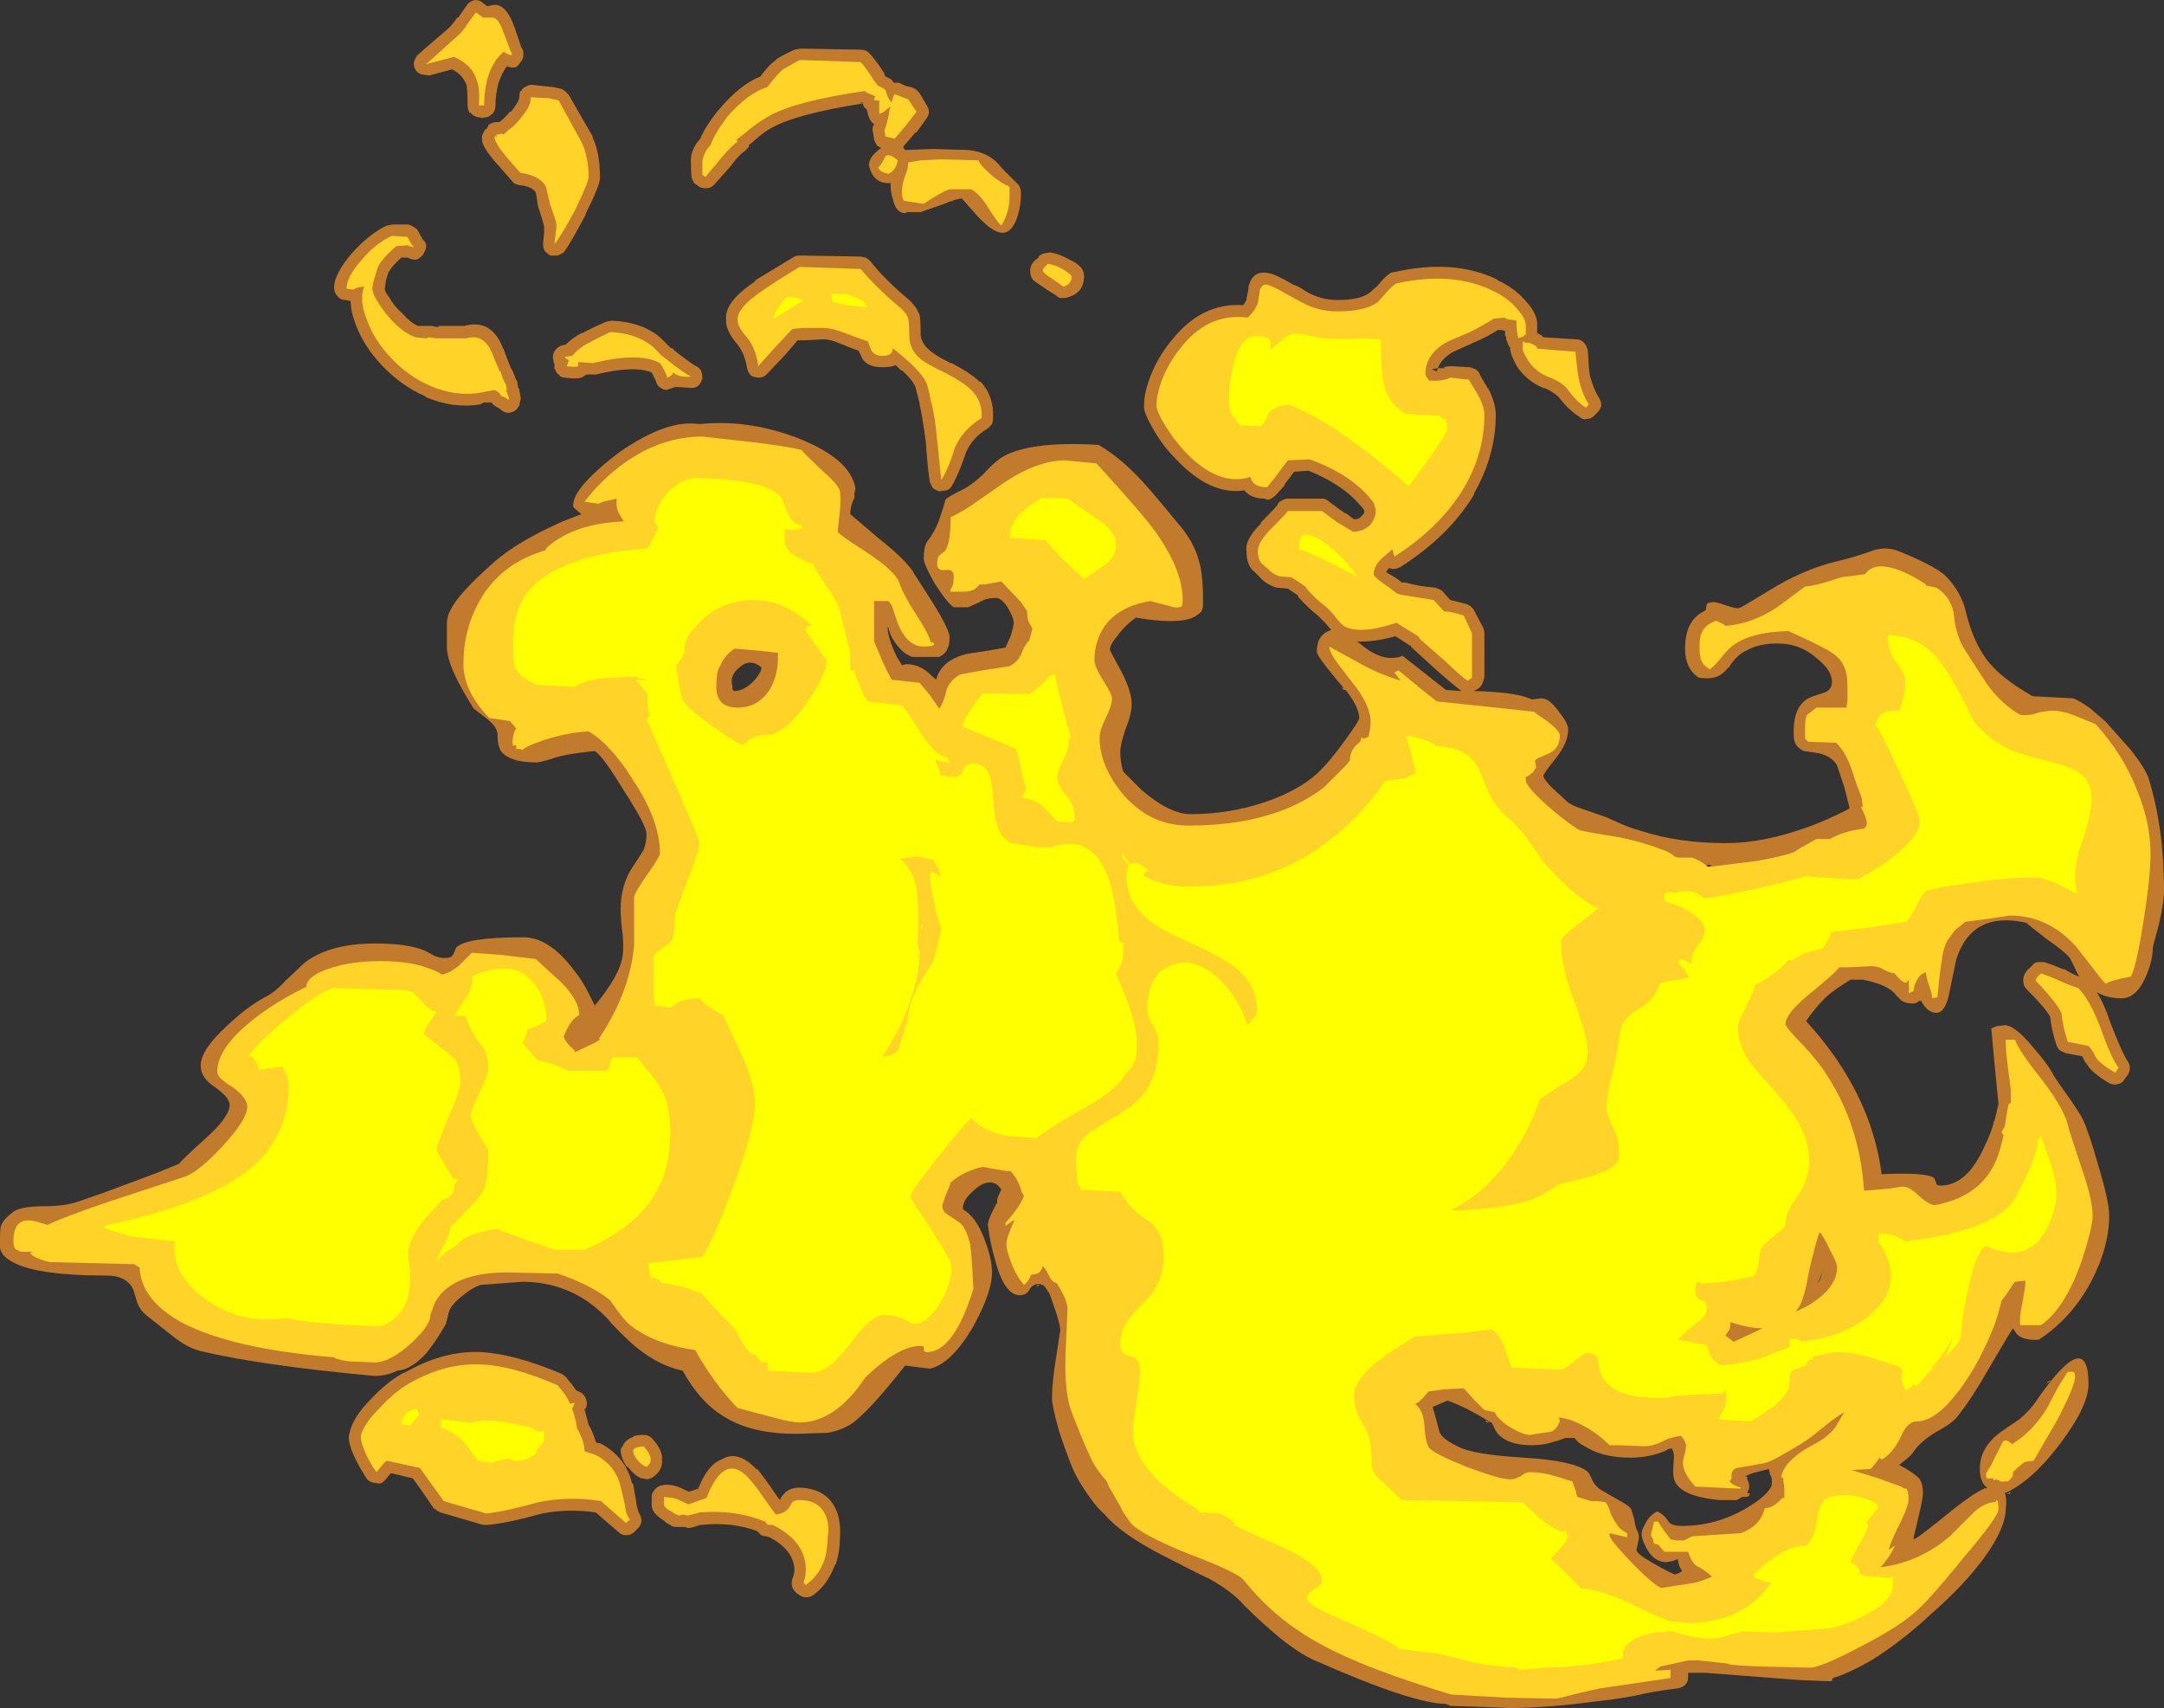 <?xml version="1.0" encoding="UTF-8" standalone="no"?>
<svg xmlns:ffdec="https://www.free-decompiler.com/flash" xmlns:xlink="http://www.w3.org/1999/xlink" ffdec:objectType="shape" height="82.55px" width="104.6px" xmlns="http://www.w3.org/2000/svg">
  <rect width="100%" height="100%" fill="#333333" stroke="none"/>
  <g transform="matrix(1.0, 0.0, 0.0, 1.0, -1.05, 63.05)">
    <path d="M96.45 -32.3 Q96.85 -31.35 97.4 -30.8 98.0 -30.15 99.3 -29.4 L101.25 -29.3 Q101.55 -29.2 102.1 -28.8 L102.85 -28.15 104.05 -26.8 Q104.75 -25.9 104.9 -25.45 105.65 -23.05 105.65 -20.0 105.65 -19.45 105.4 -18.35 105.1 -17.3 105.1 -17.15 105.1 -16.6 104.75 -15.8 104.3 -14.8 103.6 -14.8 102.9 -14.8 102.4 -15.1 102.75 -14.55 103.05 -13.65 103.6 -12.2 103.9 -11.75 104.0 -11.6 104.0 -11.45 104.0 -11.25 103.9 -11.1 L103.75 -10.9 Q103.65 -10.7 103.4 -10.65 103.2 -10.6 103.0 -10.7 102.15 -11.2 101.9 -11.65 L101.85 -11.7 101.7 -12.0 100.9 -12.15 Q100.75 -12.2 100.6 -12.3 100.5 -12.4 100.45 -12.55 100.2 -13.3 100.15 -13.9 99.95 -14.3 99.0 -15.25 98.85 -15.4 98.85 -15.6 98.8 -16.0 99.25 -16.35 99.35 -16.5 99.5 -16.55 L99.85 -16.55 Q100.2 -16.45 100.8 -16.2 L100.85 -16.2 Q101.25 -15.95 101.55 -15.85 101.4 -16.1 101.3 -16.35 L101.1 -16.75 Q100.8 -17.1 100.0 -17.65 99.15 -18.3 99.0 -18.45 96.35 -19.05 95.6 -16.65 L95.25 -14.95 Q95.05 -14.1 94.65 -14.1 94.2 -14.1 93.9 -14.7 L93.85 -14.65 93.85 -14.7 Q93.7 -14.55 93.5 -14.55 93.15 -14.55 92.95 -14.7 L92.7 -14.95 Q92.35 -15.45 91.1 -15.7 L90.5 -15.7 Q89.75 -15.25 89.3 -14.85 88.75 -14.3 88.35 -13.7 91.5 -10.25 92.0 -6.3 94.25 -6.4 94.55 -6.1 L94.65 -5.85 Q94.65 -5.75 94.85 -5.75 96.15 -5.75 97.0 -7.7 97.3 -8.3 97.5 -9.05 L97.65 -9.7 97.5 -11.2 97.3 -13.35 97.55 -13.45 97.95 -13.5 Q98.45 -13.5 99.35 -12.4 100.0 -11.65 100.25 -11.2 100.3 -11.05 100.95 -10.15 101.55 -9.3 101.7 -9.0 102.0 -8.4 102.45 -6.8 103.0 -5.0 103.0 -4.3 103.0 -2.8 102.15 -1.15 101.2 0.65 99.6 1.7 98.9 1.75 98.55 1.45 L98.35 1.15 Q98.2 1.35 97.15 3.15 96.35 4.55 95.75 5.3 95.5 5.7 94.65 6.15 93.9 6.6 93.55 7.1 93.45 7.3 92.85 7.75 93.6 8.15 93.85 8.45 94.0 8.7 94.0 9.1 94.0 9.35 93.8 10.2 L93.55 11.25 93.55 11.35 Q93.75 11.3 95.4 9.95 96.4 9.15 96.95 8.9 L96.95 8.85 97.0 8.9 97.1 8.85 Q96.9 8.7 96.85 8.5 96.75 8.35 96.75 7.9 96.75 6.95 97.7 6.2 L98.65 5.55 Q99.2 5.1 99.55 4.55 102.0 1.05 102.0 3.85 102.0 4.9 100.65 6.7 99.3 8.5 98.0 9.1 L97.95 9.1 98.0 9.25 Q98.05 9.55 98.0 9.85 98.0 10.8 96.95 12.25 96.0 13.55 94.4 14.95 92.95 16.3 91.5 17.2 90.35 17.85 89.65 18.05 L89.6 18.15 89.6 18.2 89.3 18.2 88.05 18.15 83.5 17.8 82.65 17.8 82.65 18.0 Q82.65 18.45 82.15 18.55 81.3 18.65 80.55 18.8 79.8 19.0 78.05 19.2 75.75 19.5 74.0 19.5 L72.8 19.45 71.25 19.4 71.15 19.4 70.95 19.3 Q69.35 19.3 64.6 17.2 63.9 16.9 62.9 16.1 62.0 15.35 61.2 14.55 60.65 13.9 59.5 13.25 59.25 13.15 57.3 12.15 55.25 11.1 54.45 10.15 54.1 9.85 53.75 9.35 53.05 8.4 52.75 7.55 52.55 7.05 52.25 6.15 51.9 4.9 51.9 4.55 51.9 3.75 52.1 2.55 L52.3 1.25 Q52.3 0.95 52.0 0.1 51.85 -0.35 51.75 -0.6 L51.7 -0.6 51.7 -0.65 Q51.55 -0.9 51.45 -0.95 L51.35 -0.95 51.35 -1.0 51.3 -1.0 51.25 -0.9 51.1 -0.85 51.3 -1.0 Q50.95 -1.0 50.8 -0.7 50.65 -0.45 50.35 -0.45 49.6 -0.45 49.15 -2.15 48.9 -3.0 48.8 -3.85 48.8 -4.1 49.2 -4.85 L49.25 -4.9 Q49.25 -5.0 49.25 -5.1 49.3 -5.25 49.45 -5.55 49.25 -5.9 48.9 -5.9 48.5 -5.9 48.05 -5.45 47.55 -5.0 47.6 -4.6 48.2 -4.25 48.6 -3.25 49.0 -2.25 49.0 -1.55 49.0 -0.6 48.1 1.05 47.2 2.6 46.3 3.0 46.2 3.05 46.0 3.1 L44.8 2.95 Q42.95 5.3 42.15 5.8 41.65 6.1 41.05 6.2 L39.55 6.25 Q37.4 6.25 36.1 5.45 34.9 4.75 34.05 3.2 32.9 2.95 31.85 2.1 31.4 1.75 30.6 0.9 30.15 0.35 29.45 -0.15 28.05 -1.1 26.3 -1.1 L24.3 -0.95 Q23.9 -0.85 23.25 -0.3 22.85 0.05 22.75 0.35 L22.6 0.95 Q22.1 1.8 21.7 2.3 20.95 3.15 20.25 3.2 19.75 3.45 19.15 3.45 13.7 2.95 10.75 2.25 10.1 2.1 9.3 1.45 L8.1 0.5 Q7.85 0.3 7.7 -0.05 L7.5 -0.7 Q7.2 -1.4 6.2 -1.4 2.6 -1.4 1.5 -2.15 1.1 -2.4 1.05 -2.75 L1.05 -3.1 Q1.05 -3.7 1.1 -3.8 1.2 -4.15 1.8 -4.55 2.25 -4.75 3.15 -4.75 4.15 -4.75 4.75 -4.95 L6.05 -5.4 8.6 -6.35 9.7 -6.8 Q9.85 -7.0 10.9 -7.95 12.15 -9.05 12.15 -9.65 12.15 -10.0 11.45 -10.5 10.75 -10.95 10.75 -11.55 10.75 -12.3 12.0 -13.45 13.0 -14.4 13.85 -14.85 14.35 -15.1 14.85 -15.65 L15.75 -16.5 Q16.95 -17.45 19.2 -17.45 20.75 -17.45 21.6 -17.1 L22.05 -16.85 Q22.3 -16.75 22.5 -16.75 22.75 -16.75 22.85 -16.8 L22.85 -16.8 22.95 -16.9 23.1 -17.25 Q23.55 -17.75 26.35 -17.75 27.6 -17.75 28.8 -16.15 29.2 -15.65 29.5 -15.05 29.75 -14.55 29.8 -14.45 31.05 -15.95 31.15 -16.9 31.2 -17.25 31.15 -17.85 31.05 -18.65 31.05 -19.1 31.05 -20.35 31.7 -21.25 L32.15 -21.95 Q32.3 -22.3 32.3 -22.75 32.3 -23.15 31.2 -24.85 30.2 -26.5 29.8 -26.75 28.25 -26.6 27.65 -26.35 27.1 -26.2 27.0 -26.2 25.75 -26.2 25.3 -26.7 25.1 -26.95 25.1 -27.55 25.1 -27.9 24.6 -28.3 L23.95 -28.8 Q23.35 -29.75 23.05 -30.4 22.65 -31.25 22.65 -31.8 L22.65 -32.85 Q22.65 -33.3 22.85 -33.6 23.15 -34.3 24.95 -35.9 26.1 -36.9 28.25 -37.85 L29.15 -38.2 28.8 -38.5 Q28.75 -38.55 28.75 -38.6 28.75 -39.1 29.4 -39.8 30.05 -40.5 31.0 -41.2 33.3 -42.8 34.85 -42.55 37.15 -42.8 39.55 -41.9 42.15 -40.9 42.4 -39.45 L42.35 -39.2 42.35 -39.0 Q42.15 -38.6 42.15 -38.2 L43.5 -37.05 Q44.95 -35.9 45.25 -35.3 L46.15 -33.9 Q46.95 -32.6 46.95 -32.25 46.95 -31.9 46.85 -31.7 46.75 -31.45 46.45 -31.3 L45.15 -31.3 Q44.7 -31.45 44.35 -31.95 44.05 -32.35 44.0 -32.7 L43.95 -32.75 Q43.95 -32.25 44.4 -31.3 L44.65 -30.9 44.85 -30.95 Q45.4 -30.95 45.85 -30.6 L46.3 -30.2 Q46.55 -31.15 47.8 -31.45 L48.8 -31.6 49.65 -31.75 49.9 -32.3 Q50.05 -32.8 50.05 -32.95 50.05 -33.2 49.75 -33.7 49.45 -34.15 49.2 -34.15 48.8 -34.15 48.6 -34.05 48.2 -33.85 47.85 -33.7 L47.15 -33.7 Q46.8 -33.95 46.2 -34.9 45.7 -35.8 45.7 -36.05 45.7 -36.6 45.85 -36.85 46.2 -37.3 46.4 -37.8 46.65 -38.5 46.75 -38.9 46.8 -39.0 47.7 -39.45 48.05 -39.65 48.55 -40.1 49.05 -40.65 49.4 -40.9 50.7 -41.75 54.15 -41.55 55.25 -40.9 56.25 -39.8 56.85 -39.15 57.95 -37.8 58.75 -36.9 59.0 -35.95 59.2 -35.3 59.2 -34.05 L59.2 -33.8 Q59.2 -33.5 58.95 -33.35 58.3 -32.8 55.95 -33.2 55.4 -32.8 55.05 -32.3 54.7 -31.9 54.7 -31.65 54.7 -31.6 55.25 -30.6 55.75 -29.65 55.75 -29.0 55.75 -28.55 55.45 -27.8 55.2 -27.05 55.2 -26.7 55.2 -26.3 55.3 -25.9 L55.35 -25.75 56.25 -24.85 Q57.6 -23.7 58.6 -23.7 60.4 -23.7 62.1 -24.25 63.75 -24.8 64.7 -25.65 65.3 -26.2 66.05 -27.25 66.75 -28.2 66.75 -28.35 66.75 -28.85 66.1 -29.7 L66.05 -29.7 Q66.0 -29.7 65.95 -29.75 L65.9 -29.8 66.0 -29.8 65.7 -30.15 Q64.7 -31.35 64.7 -31.55 64.7 -32.4 65.4 -32.6 L65.1 -32.95 64.75 -33.3 Q64.3 -33.65 63.8 -34.2 L63.8 -34.25 63.75 -34.3 63.3 -34.6 62.8 -34.65 62.75 -34.65 Q62.25 -34.8 61.95 -35.15 L61.7 -35.4 Q61.3 -35.7 61.3 -36.4 61.2 -36.95 62.0 -37.75 L62.0 -37.8 Q62.7 -38.5 62.8 -38.65 62.85 -38.8 63.0 -38.85 63.15 -38.95 63.3 -38.95 L64.95 -38.95 Q65.15 -38.95 65.3 -38.8 L66.05 -38.25 66.1 -38.25 66.5 -37.95 Q66.75 -37.95 66.85 -38.1 67.0 -38.2 67.0 -38.35 L66.95 -38.45 Q66.05 -39.6 64.3 -40.3 L63.6 -40.25 63.15 -39.65 63.15 -39.6 62.7 -39.1 Q62.35 -38.8 62.2 -38.95 61.5 -38.95 61.2 -39.35 L61.2 -39.35 Q59.55 -39.1 57.9 -40.85 57.25 -41.5 56.8 -42.3 56.3 -43.15 56.35 -43.45 56.35 -44.05 56.65 -44.85 57.0 -45.75 57.6 -46.5 59.1 -48.45 61.15 -48.3 L61.3 -48.55 61.3 -48.6 61.4 -49.1 61.4 -49.2 Q61.6 -50.0 62.35 -49.85 62.7 -49.8 63.55 -49.3 63.85 -49.2 64.2 -48.95 64.9 -48.55 65.7 -48.55 66.8 -48.55 67.25 -48.9 L67.65 -49.25 Q67.95 -49.65 68.25 -49.85 68.35 -49.9 68.45 -49.9 71.3 -50.55 73.4 -49.55 L73.45 -49.5 Q74.3 -49.1 74.8 -48.5 75.4 -47.85 75.35 -47.3 L75.35 -46.95 75.55 -46.85 75.65 -46.75 77.25 -46.65 Q77.45 -46.65 77.6 -46.5 77.75 -46.35 77.8 -46.1 77.85 -45.15 77.9 -44.9 78.05 -44.3 78.35 -43.8 78.45 -43.65 78.45 -43.45 78.4 -43.25 78.25 -43.1 L78.1 -42.95 Q77.95 -42.8 77.75 -42.8 77.55 -42.75 77.4 -42.9 76.85 -43.25 76.4 -43.85 76.15 -44.1 75.7 -44.3 L75.65 -44.3 Q74.9 -44.6 74.4 -45.3 74.05 -45.9 74.05 -46.2 L74.05 -46.25 Q73.95 -46.35 73.9 -46.55 73.85 -46.6 73.85 -46.75 L73.85 -46.8 73.8 -46.8 73.8 -47.05 73.65 -47.1 73.45 -47.1 Q73.0 -46.8 72.3 -46.5 L71.3 -46.05 Q70.7 -45.7 70.55 -45.25 L70.85 -45.25 70.85 -45.3 Q71.0 -45.35 71.2 -45.35 L72.1 -45.3 Q72.3 -45.25 72.45 -45.15 72.55 -45.05 72.6 -44.9 L72.95 -44.3 73.0 -44.25 Q73.35 -43.55 73.35 -43.0 73.35 -41.05 72.3 -39.2 L72.3 -39.15 Q71.1 -37.15 68.75 -35.65 68.55 -35.55 68.4 -35.55 L68.35 -35.55 68.2 -35.6 Q68.1 -35.5 68.05 -35.4 L68.55 -35.1 68.8 -34.9 68.95 -34.9 Q69.7 -34.7 70.4 -34.65 70.6 -34.6 70.75 -34.5 L71.15 -34.05 Q71.4 -34.0 71.95 -33.85 72.2 -33.75 72.3 -33.55 L72.75 -32.7 Q72.8 -32.55 72.8 -32.45 L72.8 -30.3 72.7 -30.0 Q72.65 -29.9 72.55 -29.8 L72.3 -29.65 Q74.25 -29.6 74.95 -29.3 L75.1 -29.25 75.15 -29.25 75.55 -29.3 Q75.95 -29.3 76.4 -28.65 76.85 -28.1 76.85 -27.8 76.85 -27.15 76.25 -26.4 75.65 -25.65 75.65 -25.55 75.65 -25.4 76.1 -24.95 L76.75 -24.35 Q76.95 -24.15 77.4 -24.0 77.7 -23.9 78.7 -23.55 L79.25 -23.3 Q79.8 -23.05 80.35 -22.9 82.15 -22.3 84.5 -22.3 86.3 -22.3 88.5 -23.1 89.3 -23.4 89.9 -23.7 90.45 -23.95 90.45 -24.0 L90.2 -25.0 Q89.9 -25.9 89.85 -26.05 89.6 -26.5 88.95 -26.65 L88.25 -26.75 Q87.9 -26.9 87.8 -27.2 87.75 -27.3 87.75 -27.7 87.75 -29.1 88.7 -29.4 L89.3 -29.6 Q89.6 -29.75 89.6 -30.1 89.6 -30.65 88.9 -31.2 88.1 -31.95 86.95 -31.95 86.05 -31.95 85.45 -31.6 85.1 -31.45 84.75 -31.0 L84.65 -30.85 84.65 -30.8 84.6 -30.8 Q84.35 -30.5 84.15 -30.4 83.8 -30.2 83.15 -30.3 82.5 -30.75 82.5 -31.7 82.5 -33.05 83.4 -33.5 L83.5 -33.55 83.55 -33.85 83.6 -33.9 83.85 -33.95 Q84.05 -33.95 84.45 -33.8 84.9 -33.65 85.05 -33.65 85.15 -33.65 85.55 -33.9 L86.55 -34.5 Q88.15 -35.5 89.75 -35.9 90.65 -36.1 91.6 -36.45 92.25 -36.65 92.85 -36.4 94.35 -35.8 95.0 -35.3 95.7 -34.65 96.0 -33.75 96.25 -32.75 96.45 -32.3 M97.25 -18.1 L97.25 -18.1 M97.4 -8.8 L97.45 -8.85 97.4 -8.75 97.4 -8.8 M22.75 -61.7 Q22.95 -61.9 23.15 -62.2 L23.2 -62.2 23.65 -62.85 Q23.8 -63.0 24.0 -63.05 24.25 -63.05 24.4 -62.9 L24.6 -62.75 24.85 -62.8 Q25.5 -62.95 25.95 -61.65 L26.25 -60.75 Q26.35 -60.65 26.35 -60.45 L26.35 -60.4 Q26.35 -60.25 26.25 -60.1 L26.1 -59.9 Q25.95 -59.7 25.55 -59.85 25.3 -59.5 25.15 -59.05 25.0 -58.5 25.0 -57.95 25.0 -57.75 24.9 -57.6 24.8 -57.5 24.65 -57.4 L24.35 -57.35 24.1 -57.4 Q23.9 -57.45 23.8 -57.6 L23.75 -57.6 Q23.65 -57.75 23.65 -58.0 23.65 -58.65 23.6 -58.95 23.4 -59.45 22.9 -59.7 L21.8 -59.4 21.45 -59.45 Q21.25 -59.5 21.15 -59.65 21.05 -59.8 21.05 -60.0 21.1 -60.2 21.2 -60.35 21.4 -60.55 22.75 -61.7 M24.55 -56.8 L24.65 -56.95 24.65 -57.0 Q24.85 -57.15 25.05 -57.15 L25.2 -57.15 25.25 -57.2 Q25.45 -57.35 25.7 -57.65 L25.75 -57.65 Q26.1 -58.1 26.15 -58.3 L26.15 -58.35 Q26.15 -58.5 26.2 -58.65 L26.25 -58.65 Q26.3 -58.8 26.45 -58.85 26.6 -58.95 26.75 -58.95 L27.7 -58.85 27.75 -58.85 28.2 -58.75 Q28.4 -58.65 28.55 -58.45 L29.7 -56.45 29.7 -56.4 Q30.05 -55.65 30.05 -54.5 30.1 -54.2 29.35 -52.7 L29.35 -52.65 Q28.6 -51.25 28.3 -50.85 28.15 -50.75 28.0 -50.7 L27.65 -50.7 Q27.5 -50.8 27.4 -50.9 27.3 -51.05 27.3 -51.25 L27.35 -51.8 27.35 -52.1 Q27.3 -52.35 27.1 -52.95 27.05 -53.05 27.0 -53.45 L26.95 -53.75 Q26.75 -54.05 26.15 -54.1 25.9 -54.15 25.8 -54.3 L25.1 -55.1 25.05 -55.15 Q24.4 -55.9 24.35 -56.25 24.35 -56.4 24.35 -56.5 24.4 -56.6 24.45 -56.7 L24.5 -56.8 24.55 -56.8 M39.75 -60.7 L42.65 -60.65 Q42.9 -60.65 43.05 -60.5 43.35 -60.2 43.8 -59.5 L43.8 -59.45 43.85 -59.35 Q44.15 -59.25 44.25 -59.05 L44.5 -59.05 Q44.9 -58.85 45.05 -58.85 45.2 -58.8 45.3 -58.75 L45.5 -58.55 45.85 -57.95 Q45.95 -57.8 45.95 -57.65 45.95 -57.5 45.85 -57.35 L45.35 -56.65 45.3 -56.65 44.7 -55.95 44.8 -55.8 46.15 -55.85 47.85 -55.8 Q48.9 -55.7 49.45 -54.95 L50.25 -54.15 Q50.4 -54.0 50.4 -53.7 50.4 -53.15 50.25 -52.65 50.0 -51.8 49.5 -51.8 49.05 -51.8 48.3 -52.6 L47.55 -53.45 Q47.25 -53.45 46.7 -53.2 L45.55 -52.8 44.9 -52.8 44.8 -52.75 Q44.35 -52.75 44.2 -53.45 44.1 -53.75 44.1 -54.1 L44.1 -54.2 44.0 -54.2 Q43.45 -54.2 43.2 -54.65 43.1 -54.85 43.05 -55.05 43.05 -55.4 43.4 -55.7 43.5 -55.8 43.65 -55.9 43.6 -55.9 43.55 -55.95 L43.45 -56.0 Q43.35 -56.15 43.3 -56.3 L43.25 -56.65 Q43.2 -56.8 43.25 -56.95 L43.3 -57.05 Q43.1 -57.2 43.05 -57.4 43.0 -57.5 42.95 -57.75 42.8 -57.85 42.75 -58.05 L42.75 -58.1 42.65 -58.1 42.75 -58.05 Q39.6 -57.55 38.4 -56.9 38.0 -56.7 37.5 -56.25 L37.45 -56.2 37.25 -56.05 37.25 -55.95 Q37.15 -55.85 37.05 -55.75 36.75 -55.55 36.35 -55.0 L35.55 -54.1 Q35.4 -53.95 35.15 -53.95 34.9 -53.95 34.75 -54.1 L34.6 -54.2 Q34.55 -54.3 34.5 -54.4 34.45 -54.5 34.45 -55.15 L34.45 -55.2 Q34.4 -55.6 34.7 -56.1 L34.9 -56.35 Q35.15 -56.95 35.75 -57.7 L35.8 -57.75 Q36.8 -58.95 37.8 -59.35 38.25 -59.95 38.5 -60.1 L38.55 -60.15 Q38.6 -60.25 39.45 -60.65 L39.75 -60.7 M42.95 -54.75 L42.95 -54.75 M43.1 -50.45 Q43.8 -49.55 45.0 -48.55 L45.05 -48.5 Q45.4 -48.15 45.5 -47.8 L45.5 -47.85 Q45.55 -47.6 45.55 -46.85 45.6 -46.45 45.95 -46.15 46.2 -45.9 47.0 -45.5 L47.05 -45.5 Q48.0 -45.0 48.4 -44.6 L48.45 -44.6 Q49.1 -43.9 49.05 -42.85 49.05 -42.7 49.0 -42.55 L48.8 -42.35 Q48.05 -41.9 47.75 -41.2 47.4 -40.15 47.05 -39.55 46.95 -39.4 46.8 -39.35 L46.45 -39.3 Q46.3 -39.35 46.15 -39.45 46.05 -39.6 46.0 -39.75 45.9 -40.25 45.8 -41.7 45.65 -42.85 45.5 -43.5 L45.5 -43.55 45.3 -44.35 Q45.15 -44.7 44.65 -45.15 L44.6 -45.15 44.35 -45.4 Q44.1 -45.3 43.7 -45.3 42.85 -45.3 42.65 -45.9 L42.55 -46.1 Q42.25 -46.2 41.65 -46.45 41.2 -46.65 40.85 -46.65 L39.9 -46.6 39.6 -46.6 39.0 -45.9 38.1 -44.95 Q37.95 -44.8 37.75 -44.8 37.5 -44.8 37.35 -44.9 37.2 -45.05 37.15 -45.3 37.05 -45.95 36.7 -46.4 36.1 -47.1 36.15 -47.6 36.05 -48.45 37.55 -49.45 L37.55 -49.5 39.45 -50.65 Q39.55 -50.7 39.75 -50.7 L42.65 -50.65 42.9 -50.6 43.1 -50.45 M34.95 -45.1 Q35.0 -44.95 35.0 -44.75 34.95 -44.6 34.85 -44.45 34.7 -44.3 34.5 -44.3 L33.7 -44.35 33.4 -44.25 Q33.2 -44.15 33.0 -44.3 32.8 -44.4 32.75 -44.65 L32.55 -45.05 Q31.7 -45.4 29.85 -44.95 L29.4 -44.95 29.25 -44.85 Q29.05 -44.7 28.35 -44.8 28.15 -44.8 28.05 -44.95 27.9 -45.05 27.9 -45.2 L27.85 -45.2 Q27.85 -45.35 27.85 -45.45 27.8 -45.55 27.8 -45.65 27.75 -45.8 27.8 -45.95 27.85 -46.1 27.95 -46.2 28.05 -46.3 28.2 -46.35 L28.4 -46.4 Q28.7 -46.7 29.15 -46.95 L29.2 -46.95 Q29.65 -47.2 30.35 -47.5 L30.6 -47.55 Q32.05 -47.5 32.95 -46.75 L33.45 -46.25 33.55 -46.2 33.6 -46.2 33.6 -46.15 Q34.35 -45.55 34.7 -45.35 34.85 -45.3 34.95 -45.1 M25.35 -46.25 L25.35 -46.2 25.4 -46.2 25.4 -46.15 25.65 -45.5 25.75 -45.25 Q25.85 -45.1 25.95 -44.8 L26.05 -44.6 26.1 -44.3 26.15 -44.25 26.15 -44.2 26.2 -43.95 26.2 -43.9 Q26.25 -43.8 26.2 -43.7 L26.15 -43.45 Q26.0 -43.2 25.85 -43.15 25.5 -43.0 25.2 -43.3 24.9 -43.45 24.8 -43.6 L24.45 -43.6 24.25 -43.5 Q22.95 -43.3 21.65 -43.85 L21.6 -43.9 Q20.45 -44.4 19.5 -45.4 18.65 -46.3 18.25 -47.35 18.0 -48.0 18.0 -48.5 L17.75 -48.55 Q17.5 -48.55 17.35 -48.75 17.2 -48.9 17.2 -49.15 17.2 -49.8 18.05 -50.8 18.9 -51.75 19.75 -52.15 L20.05 -52.2 20.8 -52.2 Q20.95 -52.15 21.1 -52.05 21.25 -51.95 21.3 -51.8 21.35 -51.7 21.5 -51.45 21.65 -51.35 21.65 -51.15 21.65 -51.0 21.55 -50.85 21.5 -50.7 21.35 -50.6 21.15 -50.4 20.75 -50.6 L20.45 -50.6 Q19.95 -50.15 19.85 -49.9 L19.85 -49.95 19.7 -49.5 19.7 -49.45 19.65 -49.1 Q19.65 -48.95 19.85 -48.7 20.1 -48.25 20.5 -47.9 L20.55 -47.85 Q20.9 -47.45 21.25 -47.3 L21.9 -47.3 22.15 -47.25 22.25 -47.25 22.25 -47.3 23.5 -47.3 Q24.8 -47.65 25.35 -46.25 M36.45 -29.75 Q36.5 -29.65 36.55 -29.65 36.95 -29.65 37.4 -30.05 37.75 -30.4 37.85 -30.7 L37.85 -30.8 Q37.3 -31.25 36.8 -30.8 36.3 -30.4 36.45 -29.9 L36.45 -29.75 M26.05 -26.25 L25.95 -26.3 26.1 -26.25 26.05 -26.25 M70.5 -45.1 L70.5 -45.1 70.55 -45.25 70.5 -45.25 70.25 -45.2 70.5 -45.1 M71.7 -29.65 Q71.35 -29.9 70.5 -30.65 L69.35 -31.7 69.25 -31.8 69.25 -31.85 69.2 -31.85 68.5 -32.3 Q67.4 -32.0 66.65 -32.05 L66.9 -31.85 Q67.95 -31.0 68.85 -31.35 L70.95 -29.7 71.7 -29.65 M87.95 -28.8 L87.95 -28.8 M53.45 -49.7 Q53.45 -48.85 52.55 -48.65 L52.25 -48.65 52.05 -48.8 51.65 -49.05 Q51.15 -49.4 51.0 -49.5 50.85 -49.7 50.85 -49.9 50.8 -50.3 51.25 -50.6 L51.25 -50.65 Q51.35 -50.75 51.5 -50.8 L51.8 -50.85 Q52.2 -50.8 52.65 -50.55 53.2 -50.3 53.35 -50.05 53.45 -49.9 53.45 -49.7 M50.4 -54.2 L50.4 -54.2 M47.0 -53.3 L47.15 -53.35 47.1 -53.35 47.1 -53.3 47.0 -53.3 M50.5 -6.2 L50.55 -6.1 50.6 -6.2 50.5 -6.2 M83.65 -21.25 L83.65 -21.15 83.7 -21.15 83.75 -21.25 83.65 -21.25 83.55 -21.25 83.55 -21.15 83.65 -21.15 83.65 -21.25 M77.0 -27.5 L77.0 -27.5 M89.0 -1.2 L88.9 -1.05 Q89.05 -1.15 89.1 -1.45 L89.2 -1.75 89.0 -1.2 M81.6 7.05 Q80.8 7.4 79.85 7.4 78.5 7.4 77.65 6.85 77.35 6.7 77.2 6.5 L77.15 6.45 76.7 6.45 Q76.45 6.55 76.3 6.6 L76.25 6.6 Q75.7 6.8 75.1 6.8 74.0 6.8 73.5 6.3 73.35 6.15 73.25 5.9 L73.15 5.7 73.1 5.7 Q72.0 5.0 71.05 4.65 L71.0 4.65 70.3 4.95 Q70.5 5.65 70.6 6.05 70.65 6.45 71.5 6.85 72.2 7.25 74.7 7.4 77.1 7.55 77.75 8.05 77.85 8.1 78.0 8.45 78.15 8.8 78.5 9.0 L79.2 9.4 Q79.85 9.75 79.9 9.9 L80.05 10.4 Q80.1 10.8 80.2 10.95 80.3 11.15 80.25 11.4 L80.15 11.85 Q80.15 12.05 80.95 12.5 81.55 12.85 82.0 13.05 82.35 12.95 82.35 12.85 82.2 12.7 82.15 12.3 L81.9 12.4 81.6 12.45 Q81.0 12.45 80.65 11.8 80.4 11.35 80.4 11.1 80.4 10.9 80.55 10.65 80.75 10.2 81.15 10.0 81.5 10.15 81.7 10.5 81.85 10.7 82.35 10.7 84.0 10.7 85.45 9.85 86.55 9.2 86.7 8.7 L86.65 8.65 86.7 8.65 86.7 8.55 Q86.7 8.35 86.6 8.2 L86.6 8.15 86.55 7.95 85.75 8.15 85.4 8.3 85.45 8.3 Q85.5 8.35 85.55 8.4 L85.5 8.4 85.5 8.45 Q85.6 8.6 85.6 8.8 85.6 8.95 85.5 9.1 L85.65 9.15 85.6 9.2 85.6 9.25 Q85.5 9.3 85.4 9.3 L85.25 9.3 85.0 9.45 84.15 9.45 Q82.1 9.25 81.95 8.35 81.9 8.15 81.95 7.6 82.0 7.15 81.85 6.95 L81.65 7.0 81.6 7.05 M81.6 7.15 L81.6 7.15 M73.05 5.7 L72.9 5.7 72.85 5.6 73.05 5.7 M80.25 11.1 L80.25 11.1 M37.6 7.95 L37.65 7.95 Q37.95 8.3 38.6 9.25 L38.75 9.45 38.85 9.25 Q38.9 9.2 38.95 9.15 39.2 8.85 39.7 8.85 41.15 8.9 41.55 10.15 41.7 10.7 41.65 11.3 41.65 11.9 41.45 12.55 L41.4 12.6 Q41.05 13.55 40.35 14.05 40.2 14.15 40.0 14.15 39.85 14.15 39.7 14.05 39.2 13.75 39.35 13.25 39.45 13.05 39.45 12.8 39.4 11.85 38.25 11.25 L38.1 11.2 Q37.95 11.2 37.85 11.15 L37.65 10.95 Q36.45 10.5 34.95 10.65 L34.9 10.65 Q34.5 10.8 34.3 10.8 L34.15 10.75 33.7 10.75 Q33.55 10.75 33.45 10.65 33.3 10.6 33.15 10.45 32.75 10.2 32.65 10.0 32.55 9.85 32.55 9.7 L32.55 9.3 Q32.55 9.1 32.7 8.95 32.8 8.8 33.0 8.75 33.35 8.65 33.8 8.8 33.95 8.85 34.35 9.05 L34.8 8.9 Q35.25 7.75 35.9 7.5 36.7 7.0 37.6 7.95 M29.4 4.65 Q29.45 4.85 29.35 5.05 L29.3 5.05 29.5 5.8 Q29.75 6.25 29.85 6.65 L29.95 6.7 30.05 6.7 Q31.3 7.35 31.6 8.65 L31.65 8.65 31.8 9.5 31.8 9.55 Q31.85 9.9 31.95 10.1 32.05 10.25 32.05 10.45 32.05 10.65 31.9 10.8 L31.7 11.0 Q31.55 11.15 31.3 11.15 31.1 11.15 30.95 11.0 L29.85 10.05 Q28.55 9.85 27.25 10.1 25.65 10.55 24.65 10.65 L24.4 10.65 22.35 10.05 Q22.2 10.0 22.05 9.85 L22.05 9.9 21.4 8.95 21.0 8.4 19.95 8.15 19.9 8.2 19.6 8.55 Q19.5 8.65 19.35 8.65 L19.05 8.6 Q18.9 8.55 18.8 8.45 18.5 8.0 18.25 7.5 17.8 6.6 17.95 6.2 18.1 5.45 19.0 4.55 19.75 3.75 20.55 3.3 L20.6 3.3 Q22.5 2.2 24.35 2.3 25.95 2.4 28.2 3.35 28.3 3.4 28.4 3.5 28.7 3.85 28.9 4.15 29.05 4.2 29.2 4.3 29.35 4.45 29.4 4.65 M31.7 6.35 Q31.95 6.3 32.15 6.3 32.4 6.3 32.55 6.45 33.1 7.05 33.05 7.5 33.1 8.0 32.6 8.35 32.5 8.4 32.35 8.45 L32.1 8.4 32.05 8.4 Q31.7 8.25 31.4 7.85 L31.35 7.85 Q31.05 7.4 31.05 7.05 31.05 6.95 31.15 6.85 31.25 6.55 31.65 6.4 L31.7 6.35 M100.25 3.65 L100.0 3.8 100.0 3.75 100.1 3.7 100.25 3.65 M96.5 8.25 L96.5 8.25 M98.1 9.15 L98.05 9.15 98.25 9.05 98.2 9.15 98.1 9.15" fill="#ff9a2b" fill-opacity="0.702" fill-rule="evenodd" stroke="none"/>
    <path d="M95.5 -33.3 Q95.6 -32.2 96.15 -31.45 L97.05 -30.05 Q97.75 -29.05 98.7 -28.5 99.15 -28.45 99.55 -28.6 99.95 -28.7 100.3 -28.7 100.7 -28.7 101.25 -28.5 L102.35 -28.05 Q103.7 -26.55 104.35 -24.85 105.0 -23.3 105.0 -21.75 105.0 -20.7 104.65 -18.45 104.3 -16.3 104.05 -15.85 103.0 -15.65 102.85 -15.5 102.7 -15.6 102.3 -16.15 L101.4 -17.3 Q100.05 -18.8 98.2 -18.8 L97.2 -18.65 96.05 -18.5 95.55 -18.1 95.15 -17.55 Q94.95 -17.1 94.9 -16.55 94.8 -16.0 94.7 -14.85 L94.45 -14.8 Q94.45 -15.0 94.3 -15.4 94.15 -15.85 94.15 -16.0 L94.15 -16.05 Q93.9 -16.0 93.75 -15.75 93.55 -15.45 93.55 -15.15 L93.3 -15.05 Q93.35 -15.15 93.3 -15.7 L93.2 -15.55 Q93.05 -15.55 92.85 -15.75 92.65 -15.95 92.65 -16.0 92.3 -16.05 92.0 -16.25 91.8 -16.35 91.45 -16.35 L90.4 -16.3 89.95 -16.3 Q89.8 -16.05 88.5 -15.0 87.35 -14.05 87.35 -13.55 87.35 -13.45 87.9 -12.85 88.65 -12.1 89.15 -11.4 90.95 -8.8 91.15 -5.5 L92.35 -5.6 93.0 -5.7 Q93.35 -5.7 93.75 -5.3 94.25 -4.85 94.55 -4.8 96.8 -5.2 97.55 -7.0 97.75 -7.5 97.9 -8.2 97.8 -8.25 97.8 -8.35 L97.95 -8.6 Q98.1 -9.6 98.15 -9.7 L98.25 -9.75 98.25 -10.35 98.1 -11.5 Q98.0 -12.25 98.0 -12.8 L98.45 -12.8 Q98.6 -12.3 99.8 -10.8 100.9 -9.35 101.05 -8.5 101.1 -8.3 101.7 -6.5 102.2 -5.05 102.2 -4.3 102.2 -3.7 101.65 -2.05 100.85 0.2 99.7 1.0 L98.7 1.0 Q98.65 0.65 98.8 -0.05 98.95 -0.85 98.95 -1.05 L98.95 -1.15 98.45 -1.1 98.4 -1.05 98.2 -0.75 Q97.95 -0.35 97.8 -0.2 97.7 0.3 97.45 1.0 97.05 2.05 96.45 3.1 94.9 5.65 93.7 5.65 93.25 5.65 92.95 6.35 92.55 7.2 92.0 7.5 L91.9 7.4 Q91.6 7.85 91.45 7.95 L90.55 8.0 Q91.05 8.15 91.85 8.4 L92.95 8.8 Q93.05 8.9 93.2 8.9 93.3 9.0 93.3 9.45 93.3 9.7 92.95 10.45 92.55 11.25 92.4 11.65 L92.35 11.85 92.65 11.65 Q92.4 12.2 91.95 12.7 93.85 12.45 95.3 11.2 L96.45 10.05 Q97.0 9.55 97.5 9.55 L97.55 9.45 Q97.65 9.45 97.65 9.9 97.65 10.25 95.95 12.25 94.45 14.1 93.8 14.7 93.0 15.5 90.95 16.55 89.05 17.55 88.55 17.55 L86.35 17.5 Q84.65 17.45 84.55 17.35 L83.15 17.2 82.65 17.2 81.3 17.5 81.05 17.7 81.8 17.65 81.8 18.05 78.4 18.55 Q77.45 18.75 76.3 19.05 L73.8 19.0 71.2 18.85 Q67.05 17.6 64.95 16.45 62.7 15.25 61.2 13.35 60.9 12.95 58.5 12.05 56.15 11.1 55.7 10.55 L55.35 10.05 55.2 9.75 54.65 8.8 54.55 8.55 Q54.2 8.15 53.95 7.75 53.6 7.15 52.85 5.2 52.5 4.3 52.55 2.5 L52.65 0.2 Q52.65 -0.2 52.15 -1.0 L52.1 -1.05 Q51.9 -1.1 51.8 -1.3 51.6 -1.75 51.45 -1.85 51.35 -1.45 50.95 -1.45 L50.9 -1.45 50.85 -1.35 Q50.75 -1.1 50.55 -0.95 50.15 -1.4 49.9 -2.1 49.7 -2.6 49.7 -2.95 49.7 -3.25 50.1 -4.1 49.85 -3.95 49.65 -3.8 L49.65 -3.95 Q50.3 -4.65 50.55 -5.25 L50.45 -5.4 Q50.3 -6.0 49.9 -6.45 L49.7 -6.45 48.55 -6.65 Q47.6 -6.45 46.95 -5.85 L47.0 -5.85 Q46.95 -5.75 46.75 -5.25 L46.6 -4.8 Q46.6 -4.5 46.85 -4.35 L47.45 -3.95 Q47.75 -3.7 47.95 -2.9 48.0 -2.5 48.05 -1.7 L48.1 -0.75 Q47.15 2.3 45.85 2.3 45.7 2.3 45.7 2.15 45.75 2.0 45.55 2.0 44.65 2.0 43.4 3.05 L42.9 3.5 42.5 4.05 Q41.2 5.7 39.7 5.7 39.3 5.7 38.4 5.45 L36.7 5.0 Q35.55 3.8 34.65 2.2 32.55 1.9 31.4 0.9 31.05 0.55 30.55 -0.2 30.05 -0.6 29.45 -0.9 28.75 -1.25 28.0 -1.5 L25.55 -1.55 Q23.3 -1.55 22.35 -0.5 22.05 -0.15 21.95 0.25 21.85 0.45 21.85 0.55 21.85 1.0 20.95 1.85 19.9 2.8 19.15 2.8 L17.95 2.75 Q17.25 2.65 17.2 2.55 12.25 2.15 9.8 0.85 7.85 -0.25 7.8 -1.8 7.65 -1.85 7.55 -1.95 L3.45 -2.05 Q2.65 -2.25 2.5 -2.5 L2.65 -2.55 2.05 -2.55 1.85 -2.65 Q1.7 -2.7 1.7 -3.1 1.7 -4.4 3.0 -3.95 L3.35 -3.85 Q4.3 -4.3 6.55 -5.05 L10.05 -6.2 Q10.75 -6.5 11.85 -7.7 13.0 -8.95 13.0 -9.55 13.0 -10.0 12.3 -10.5 11.55 -10.95 11.55 -11.25 11.55 -12.45 13.45 -13.9 14.5 -14.7 15.85 -15.35 15.9 -15.9 17.0 -16.25 18.05 -16.6 19.45 -16.6 20.95 -16.6 21.9 -16.2 22.2 -16.1 22.4 -15.95 22.75 -16.0 23.2 -16.35 L23.85 -17.0 25.25 -16.9 26.95 -16.7 Q27.15 -16.5 28.15 -15.6 29.05 -14.7 29.05 -14.0 28.95 -13.95 28.8 -13.8 28.5 -13.5 28.3 -12.95 28.35 -12.7 28.8 -12.3 L28.85 -12.2 29.8 -12.65 30.05 -12.8 30.0 -12.85 Q31.5 -15.1 31.7 -17.35 L31.7 -19.7 Q31.75 -19.95 32.35 -20.8 32.95 -21.65 32.95 -21.8 32.95 -23.4 31.65 -25.35 30.55 -27.1 29.5 -27.7 28.5 -27.65 27.4 -27.3 26.5 -27.0 26.3 -26.8 L26.2 -26.85 26.0 -26.85 26.0 -27.05 25.85 -27.0 Q25.8 -27.15 25.85 -27.45 25.9 -27.7 26.0 -27.85 L25.7 -28.2 24.7 -28.35 Q23.45 -29.65 23.45 -30.95 23.45 -32.6 24.2 -33.95 25.2 -35.8 27.4 -36.45 L27.5 -36.6 Q28.8 -37.75 31.2 -37.85 L31.15 -37.95 Q30.85 -38.35 30.85 -38.7 L30.85 -38.95 30.65 -38.9 Q30.1 -38.8 30.0 -38.7 L29.3 -38.8 Q30.15 -39.9 31.2 -40.65 33.0 -41.95 35.0 -41.95 L37.25 -41.7 Q39.0 -41.5 39.8 -41.3 39.9 -41.15 40.8 -40.3 41.6 -39.6 41.65 -39.3 41.7 -38.9 41.65 -38.35 41.55 -37.6 41.55 -37.35 41.55 -37.25 42.95 -36.35 44.4 -35.4 44.55 -34.8 44.75 -34.25 45.3 -33.4 45.9 -32.5 46.05 -32.0 L46.15 -32.0 Q46.2 -31.95 46.2 -31.9 46.15 -31.8 45.7 -31.8 44.85 -31.8 44.4 -33.05 L44.15 -33.8 44.0 -34.0 43.3 -34.0 43.3 -32.05 43.7 -31.1 Q43.95 -30.55 44.15 -30.2 L45.5 -30.05 46.0 -29.45 46.45 -28.8 Q46.65 -29.05 46.8 -29.7 46.95 -30.15 47.45 -30.45 L48.55 -30.65 49.85 -30.85 Q50.2 -31.05 50.35 -31.3 L50.3 -31.35 50.4 -31.35 50.4 -31.4 Q50.55 -31.85 50.8 -32.1 L50.95 -32.65 Q50.95 -32.7 50.85 -32.85 50.7 -33.05 50.7 -33.45 L50.7 -33.5 50.4 -33.95 49.45 -34.95 48.65 -34.8 48.4 -34.8 48.2 -34.6 Q48.0 -34.45 47.55 -34.45 L47.0 -34.45 Q46.95 -34.5 47.05 -34.65 47.15 -34.8 47.15 -35.2 47.15 -35.55 46.75 -35.5 46.35 -35.45 46.35 -35.8 46.35 -36.1 46.45 -36.2 L46.7 -36.4 Q47.0 -36.7 47.0 -38.05 47.65 -38.35 48.4 -38.9 L49.7 -39.8 Q51.25 -40.8 52.55 -40.8 L54.05 -40.65 Q56.25 -38.25 56.9 -37.35 58.35 -35.3 58.2 -33.8 58.1 -33.65 57.8 -33.7 L56.65 -34.0 Q55.15 -33.75 54.45 -32.8 53.95 -32.05 53.95 -31.15 53.95 -30.85 54.35 -30.2 54.8 -29.5 54.8 -29.3 54.8 -28.95 54.5 -28.35 54.2 -27.75 54.2 -27.4 54.2 -26.05 55.3 -24.7 56.6 -23.15 58.5 -23.15 62.65 -23.15 65.05 -25.0 L66.15 -26.1 66.3 -26.3 Q66.3 -26.85 66.8 -27.2 L66.85 -27.4 67.0 -27.35 67.2 -27.45 Q67.3 -27.9 67.3 -28.15 67.3 -29.0 66.35 -30.15 L65.7 -31.0 Q65.35 -31.45 65.3 -31.8 L66.85 -30.95 Q67.65 -30.5 68.75 -30.15 L68.45 -30.55 68.65 -30.65 69.5 -29.95 69.55 -29.95 69.55 -29.9 70.5 -29.15 72.9 -28.9 75.2 -28.65 Q75.3 -28.55 75.9 -28.15 76.45 -27.7 76.45 -27.5 76.45 -26.9 75.95 -26.65 L75.5 -26.45 Q75.35 -26.4 75.25 -26.3 L75.3 -25.95 Q75.15 -25.7 75.05 -25.65 74.95 -25.55 74.8 -25.5 L74.8 -25.35 Q74.8 -25.05 75.8 -24.15 76.65 -23.4 77.35 -22.95 77.4 -22.9 78.6 -22.7 80.05 -22.5 81.35 -22.0 81.8 -21.85 82.0 -21.65 L82.2 -21.6 82.85 -21.6 Q83.25 -21.45 83.55 -21.2 L83.65 -21.15 86.05 -21.45 Q87.35 -21.7 87.7 -21.85 L87.75 -21.85 88.05 -22.05 88.85 -22.5 89.5 -22.5 89.6 -22.55 Q90.25 -22.9 91.15 -23.0 91.35 -23.15 91.25 -23.45 91.2 -23.65 91.0 -24.05 L91.1 -24.05 Q91.05 -24.25 91.05 -24.45 90.9 -24.85 90.7 -25.4 90.35 -26.65 89.8 -27.15 L88.45 -27.2 88.3 -27.35 Q88.3 -27.4 88.3 -27.85 88.3 -28.35 88.4 -28.5 L88.85 -28.85 90.3 -28.85 90.35 -29.2 90.35 -29.95 Q90.35 -30.9 89.8 -31.35 89.5 -31.65 87.5 -32.55 85.6 -32.5 84.75 -31.8 84.5 -31.6 84.2 -31.2 83.9 -30.85 83.7 -30.7 83.45 -30.85 83.35 -31.0 83.2 -31.25 83.2 -31.7 83.2 -32.3 83.3 -32.45 83.45 -32.85 84.0 -33.05 84.25 -32.95 84.4 -32.85 L84.45 -32.8 Q85.75 -32.9 86.95 -33.7 87.55 -34.15 88.3 -34.7 88.9 -34.75 90.05 -35.15 L91.2 -35.3 Q91.6 -35.85 92.5 -35.6 93.15 -35.45 94.15 -34.8 L94.15 -34.75 94.65 -34.65 Q95.15 -34.3 95.3 -33.95 95.45 -33.7 95.5 -33.3 M101.5 -15.3 Q102.05 -14.75 102.55 -13.45 103.1 -11.9 103.45 -11.45 L103.3 -11.2 Q102.6 -11.6 102.35 -11.95 102.2 -12.3 102.0 -12.5 L101.0 -12.7 Q100.75 -13.45 100.7 -14.05 100.55 -14.5 99.45 -15.65 99.45 -15.75 99.55 -15.85 L99.7 -16.0 Q100.05 -15.9 100.6 -15.65 101.15 -15.4 101.5 -15.3 M21.65 -59.95 L23.15 -61.3 Q23.4 -61.5 23.65 -61.9 L24.05 -62.45 24.4 -62.2 24.85 -62.2 Q25.15 -62.2 25.4 -61.45 25.75 -60.5 25.8 -60.45 L25.8 -60.4 Q25.7 -60.35 25.4 -60.55 24.85 -60.1 24.6 -59.2 24.45 -58.6 24.45 -57.95 L24.2 -57.95 Q24.25 -58.8 24.1 -59.15 23.9 -59.9 23.0 -60.3 L21.65 -59.95 M26.7 -58.25 L26.7 -58.35 27.6 -58.3 28.05 -58.2 29.15 -56.2 Q29.5 -55.5 29.5 -54.5 29.5 -54.25 28.85 -52.9 28.15 -51.6 27.85 -51.25 L27.9 -51.7 Q27.95 -52.0 27.95 -52.2 27.9 -52.45 27.65 -53.15 L27.55 -53.55 27.45 -54.0 Q27.2 -54.55 26.2 -54.7 L25.5 -55.5 Q25.0 -56.1 24.95 -56.4 L25.0 -56.5 25.05 -56.35 25.05 -56.55 25.15 -56.55 25.3 -56.6 25.35 -56.55 Q25.5 -56.6 25.6 -56.75 25.85 -56.9 26.15 -57.25 26.7 -57.9 26.7 -58.25 M38.9 -59.7 L39.7 -60.15 42.65 -60.05 Q42.9 -59.8 43.3 -59.15 L43.5 -58.9 Q43.75 -58.8 43.85 -58.7 43.95 -58.3 44.15 -58.1 44.2 -58.35 44.3 -58.5 44.8 -58.3 44.95 -58.25 L45.35 -57.65 44.85 -57.0 44.3 -56.35 43.85 -56.45 43.8 -56.75 Q43.95 -57.1 44.05 -57.75 L44.1 -57.9 43.9 -57.75 Q43.75 -57.6 43.55 -57.55 43.55 -57.7 43.55 -58.0 L43.55 -58.2 43.3 -58.2 43.35 -58.4 43.25 -58.45 Q42.95 -58.55 42.85 -58.65 39.4 -58.15 38.15 -57.4 37.7 -57.15 37.1 -56.65 L36.65 -56.3 36.7 -56.2 Q36.4 -56.0 35.9 -55.4 L35.15 -54.5 35.0 -54.6 Q35.0 -54.7 35.0 -55.2 35.0 -55.45 35.2 -55.8 L35.4 -56.05 Q35.6 -56.6 36.2 -57.4 37.2 -58.55 38.15 -58.85 38.65 -59.5 38.9 -59.7 M45.55 -55.3 L46.55 -55.35 48.35 -55.3 Q48.4 -55.1 48.8 -54.75 49.25 -54.3 49.8 -54.05 L49.85 -54.0 49.85 -53.55 Q49.85 -52.8 49.45 -52.15 49.25 -52.3 48.7 -53.2 48.35 -53.7 48.0 -53.9 L46.95 -53.9 46.8 -53.85 Q46.2 -53.55 45.7 -53.2 L45.0 -53.3 44.75 -53.35 Q44.65 -53.4 44.65 -53.8 44.65 -54.15 44.8 -54.55 44.95 -54.9 44.95 -55.2 L45.55 -55.3 M43.85 -55.5 Q44.05 -55.65 44.45 -55.3 44.35 -54.8 44.0 -54.65 L43.8 -54.7 Q43.55 -54.8 43.5 -54.95 43.7 -55.15 43.85 -55.5 M37.15 -46.75 Q36.7 -47.25 36.7 -47.6 36.7 -48.2 37.9 -49.0 38.55 -49.45 39.7 -50.15 L42.65 -50.05 Q43.4 -49.15 44.65 -48.1 44.9 -47.85 44.95 -47.65 45.0 -47.45 45.0 -46.85 45.0 -46.15 45.55 -45.7 45.85 -45.45 46.8 -45.0 47.65 -44.55 48.0 -44.2 48.55 -43.65 48.5 -42.85 47.6 -42.3 47.2 -41.4 46.9 -40.4 46.55 -39.85 46.5 -40.35 46.35 -41.75 46.25 -42.95 46.05 -43.65 45.9 -44.45 45.8 -44.6 45.6 -45.0 45.0 -45.55 44.2 -46.25 44.2 -46.2 44.2 -45.85 43.7 -45.85 43.3 -45.85 43.15 -46.15 L43.0 -46.55 Q42.7 -46.65 41.9 -46.95 41.25 -47.2 40.85 -47.2 L39.85 -47.2 39.35 -47.15 38.55 -46.3 37.7 -45.35 Q37.6 -46.2 37.15 -46.75 M24.85 -45.95 L25.2 -45.1 25.25 -45.1 Q25.3 -44.85 25.45 -44.55 L25.5 -44.5 25.55 -44.2 25.5 -44.2 25.55 -44.1 25.65 -43.8 25.6 -43.7 25.55 -43.8 Q25.3 -43.9 25.25 -43.95 25.2 -44.1 24.95 -44.2 L24.15 -44.05 Q23.0 -43.9 21.85 -44.4 20.8 -44.85 19.95 -45.75 19.15 -46.6 18.8 -47.55 18.4 -48.5 18.65 -49.2 18.2 -49.15 18.15 -49.05 L17.8 -49.1 Q17.8 -49.65 18.5 -50.45 19.2 -51.3 20.0 -51.65 L20.75 -51.6 Q20.8 -51.45 21.05 -51.1 21.0 -51.1 20.9 -51.15 L20.85 -51.15 Q20.8 -51.1 20.8 -51.2 L20.2 -51.15 Q19.45 -50.5 19.3 -50.1 L19.15 -49.6 Q19.05 -49.3 19.05 -49.1 19.05 -48.85 19.35 -48.4 19.65 -47.9 20.1 -47.45 20.65 -46.9 21.15 -46.75 L21.6 -46.7 21.7 -46.7 21.75 -46.75 22.15 -46.7 23.6 -46.7 Q24.45 -46.95 24.85 -45.95 M28.7 -45.85 Q29.0 -46.2 29.45 -46.45 29.9 -46.7 30.55 -47.0 31.8 -46.95 32.6 -46.3 L33.05 -45.85 33.25 -45.7 Q34.05 -45.05 34.45 -44.85 33.95 -44.8 33.65 -45.0 L33.55 -45.05 33.55 -44.95 Q33.45 -44.85 33.3 -44.8 33.2 -45.15 32.95 -45.5 31.95 -46.05 29.7 -45.5 L29.05 -45.55 29.0 -45.55 Q29.0 -45.45 29.0 -45.35 28.85 -45.3 28.45 -45.35 L28.55 -45.65 Q28.4 -45.7 28.35 -45.8 L28.7 -45.85 M35.7 -30.3 Q35.65 -29.85 35.7 -29.55 35.85 -28.85 36.7 -28.85 37.75 -28.85 38.3 -29.8 38.65 -30.45 38.65 -31.2 L38.65 -31.5 37.75 -31.6 36.55 -31.7 Q36.05 -31.35 35.85 -30.85 35.7 -30.6 35.7 -30.3 M74.8 -46.85 Q74.75 -46.9 74.7 -46.8 L74.45 -46.7 Q74.35 -46.95 74.35 -47.55 L74.1 -47.6 Q73.85 -47.6 73.8 -47.7 L73.25 -47.65 Q72.8 -47.35 72.1 -47.0 L71.05 -46.55 Q70.0 -46.0 69.95 -45.05 L69.95 -44.95 Q70.0 -44.8 70.15 -44.65 L70.55 -44.65 Q71.0 -44.7 71.15 -44.8 L72.05 -44.7 72.5 -43.95 Q72.8 -43.4 72.8 -43.0 72.8 -41.15 71.8 -39.45 70.65 -37.55 68.45 -36.15 L68.35 -36.5 68.0 -36.2 Q67.45 -35.75 67.45 -35.3 67.45 -35.15 68.2 -34.65 L68.6 -34.35 68.8 -34.3 70.35 -34.05 70.85 -33.5 70.9 -33.5 Q71.15 -33.5 71.8 -33.3 L72.2 -32.45 72.2 -30.3 72.0 -30.15 Q71.85 -30.2 70.9 -31.1 L69.7 -32.15 69.6 -32.3 68.55 -32.95 Q66.75 -32.35 66.0 -32.8 65.8 -32.95 65.55 -33.3 65.25 -33.65 65.05 -33.8 64.7 -34.05 64.25 -34.55 L64.15 -34.7 Q63.5 -35.15 63.45 -35.15 L62.9 -35.2 Q62.55 -35.3 62.35 -35.55 L62.05 -35.8 Q61.85 -36.0 61.85 -36.45 61.85 -36.8 62.4 -37.4 63.2 -38.2 63.3 -38.35 L64.95 -38.35 65.7 -37.8 66.45 -37.35 Q66.95 -37.35 67.3 -37.7 67.55 -38.05 67.55 -38.35 67.55 -38.45 67.45 -38.75 66.45 -40.1 64.35 -40.85 L63.3 -40.8 62.7 -40.0 62.3 -39.5 Q61.85 -39.5 61.65 -39.7 61.5 -39.85 61.5 -40.0 59.95 -39.5 58.3 -41.25 57.75 -41.85 57.3 -42.6 56.95 -43.2 56.95 -43.45 56.95 -43.95 57.2 -44.65 57.5 -45.45 58.05 -46.15 59.4 -47.95 61.35 -47.7 61.7 -48.0 61.85 -48.4 61.9 -48.65 61.95 -49.05 62.05 -49.3 62.25 -49.3 62.55 -49.25 63.3 -48.8 L63.95 -48.45 Q64.75 -48.0 65.7 -48.0 67.05 -48.0 67.65 -48.45 L68.05 -48.9 Q68.3 -49.2 68.55 -49.35 71.25 -49.95 73.2 -49.0 73.95 -48.65 74.4 -48.1 74.8 -47.65 74.8 -47.3 L74.8 -46.85 M74.85 -46.5 Q75.1 -46.45 75.25 -46.35 75.35 -46.3 75.35 -46.2 L77.2 -46.05 Q77.3 -45.05 77.35 -44.8 77.5 -44.05 77.85 -43.5 L77.7 -43.35 Q77.25 -43.65 76.85 -44.2 76.55 -44.6 75.85 -44.85 75.25 -45.1 74.9 -45.65 74.65 -46.05 74.65 -46.2 74.65 -46.6 74.7 -46.55 L74.85 -46.45 74.85 -46.5 M52.85 -49.7 Q52.85 -49.3 52.45 -49.2 L51.95 -49.55 Q51.55 -49.8 51.45 -49.95 51.45 -50.05 51.55 -50.15 L51.7 -50.3 Q52.05 -50.25 52.4 -50.05 52.75 -49.85 52.85 -49.7 M88.5 -1.65 Q88.3 -0.45 88.05 0.05 L87.85 0.35 88.45 0.05 Q89.85 -0.8 89.85 -1.8 89.85 -2.0 89.5 -2.65 89.2 -3.3 89.0 -3.5 88.8 -2.95 88.5 -1.65 M89.1 6.0 Q88.45 6.55 87.75 6.95 L87.05 7.35 Q86.55 7.65 86.15 7.7 L85.0 7.9 Q84.7 8.0 84.75 8.4 L84.65 8.55 84.7 8.6 Q84.85 8.75 85.2 8.85 L85.15 8.9 83.0 8.8 Q82.35 8.1 82.4 7.55 82.55 7.0 82.55 6.8 82.5 6.55 82.3 6.35 81.8 6.4 81.35 6.65 80.9 6.85 80.55 6.85 L79.25 6.8 78.85 6.8 Q78.1 6.05 77.15 5.65 76.75 5.5 76.4 5.45 L76.45 5.65 76.35 5.85 Q76.2 6.1 76.0 6.15 L75.0 6.3 Q74.65 6.3 74.0 5.9 73.4 5.5 73.3 5.2 L72.8 5.1 72.3 4.6 71.8 4.05 70.85 4.1 70.1 4.2 69.8 4.55 Q69.6 4.75 69.45 4.8 69.85 5.1 69.9 5.85 69.95 6.7 70.15 6.95 70.45 7.25 71.95 7.85 73.55 8.45 74.05 8.45 74.25 8.45 74.55 8.3 74.8 8.1 75.0 8.1 75.6 8.1 76.25 8.3 L77.05 8.55 77.2 8.95 Q77.25 9.2 77.3 9.3 L77.95 9.5 78.25 9.5 78.65 9.55 Q78.8 9.7 78.9 10.1 79.1 10.5 79.25 10.7 79.4 10.9 79.7 11.05 L79.7 11.25 78.85 11.05 78.85 11.15 Q78.85 11.35 79.85 12.4 80.9 13.5 81.35 13.7 L82.95 13.45 Q83.35 13.35 83.8 13.15 83.55 12.9 83.1 12.65 82.85 12.55 82.65 11.95 L81.5 11.95 81.2 11.6 81.0 11.55 80.95 11.4 81.0 11.4 80.95 11.35 80.85 11.15 81.0 10.5 81.2 10.5 Q81.25 10.6 81.5 10.95 L81.8 11.35 82.1 11.4 82.45 11.4 82.85 11.2 85.2 11.05 Q86.15 10.7 86.35 9.85 86.65 9.85 87.0 9.55 L87.2 9.35 87.3 9.35 87.3 9.0 Q87.3 8.75 87.25 8.55 L87.25 8.4 87.15 8.35 Q87.2 7.95 87.6 7.55 88.05 7.1 88.75 6.75 89.4 6.4 89.75 5.95 L90.2 5.2 Q89.7 5.5 89.1 6.0 M84.45 1.5 L84.85 1.8 86.25 1.15 Q85.6 1.15 84.7 0.85 84.7 1.0 84.65 1.2 L84.45 1.5 M39.7 9.45 Q40.7 9.45 41.0 10.3 41.15 10.75 41.05 11.3 41.05 11.85 40.9 12.35 40.6 13.15 40.0 13.55 39.9 13.5 39.9 13.4 40.0 13.15 40.0 12.8 40.0 11.45 38.4 10.65 L38.15 10.65 38.05 10.5 Q36.6 9.9 34.85 10.05 L34.7 10.1 34.3 10.2 34.05 10.15 33.85 10.2 33.55 10.05 33.6 10.05 33.5 10.0 Q33.2 9.85 33.15 9.7 L33.15 9.3 33.6 9.35 Q33.8 9.4 34.3 9.65 L34.35 9.65 35.2 9.35 Q36.05 7.15 37.2 8.35 37.5 8.65 38.15 9.6 L38.55 10.15 Q39.0 10.1 39.2 9.8 L39.35 9.55 Q39.45 9.45 39.7 9.45 M32.15 6.85 Q32.5 7.2 32.5 7.5 32.5 7.7 32.3 7.85 32.05 7.75 31.85 7.5 31.65 7.25 31.65 7.05 31.7 6.95 31.85 6.9 L32.15 6.85 M29.3 7.05 Q29.35 7.1 29.3 7.1 L29.8 7.25 Q30.8 7.75 31.05 8.8 L31.25 9.65 Q31.3 10.15 31.5 10.4 L31.3 10.55 30.1 9.5 Q28.6 9.25 27.1 9.55 25.5 10.0 24.55 10.1 L22.5 9.5 21.85 8.6 21.35 7.9 19.75 7.55 Q19.6 7.65 19.5 7.8 L19.25 8.1 Q18.95 7.7 18.75 7.25 18.45 6.6 18.5 6.3 18.65 5.75 19.45 4.95 20.15 4.2 20.85 3.8 22.6 2.8 24.35 2.9 25.8 2.95 28.0 3.9 28.45 4.4 28.6 4.8 28.75 4.75 28.85 4.75 28.8 4.8 28.7 5.05 28.85 5.4 28.95 6.0 29.3 6.6 29.3 7.05 M101.25 3.25 Q101.35 3.25 101.35 3.5 101.35 3.95 100.45 5.65 L99.35 7.55 98.95 7.6 Q98.75 7.7 98.35 8.1 L98.35 8.25 Q98.3 8.4 98.1 8.55 L97.9 8.55 97.85 8.6 97.85 8.55 97.7 8.55 97.7 8.5 97.5 8.45 97.45 8.5 Q97.4 8.5 97.4 8.4 L97.1 8.4 Q97.05 8.4 97.05 8.2 97.05 8.15 97.3 7.75 L97.85 6.65 Q98.0 6.45 98.3 6.75 99.3 6.15 100.0 5.0 L100.5 4.05 Q100.8 3.55 101.0 3.25 L101.25 3.25" fill="#ffd327" fill-rule="evenodd" stroke="none"/>
    <path d="M93.05 -29.3 Q93.15 -29.65 93.15 -30.1 93.15 -30.5 92.7 -31.05 92.3 -31.55 92.3 -32.35 93.95 -32.35 94.95 -30.9 95.55 -30.1 96.45 -28.2 97.15 -27.3 98.25 -26.8 98.85 -26.55 100.1 -26.25 101.15 -26.0 101.55 -25.7 102.15 -25.3 102.15 -24.45 102.15 -23.65 101.65 -22.25 101.2 -21.05 101.45 -19.85 101.35 -19.9 100.75 -20.2 100.2 -20.5 99.55 -20.65 L98.25 -20.6 Q96.95 -20.5 96.85 -20.45 L95.05 -20.2 94.15 -20.0 Q93.9 -19.75 93.65 -19.2 93.35 -18.65 93.2 -18.5 L91.25 -18.2 89.55 -18.0 Q89.55 -17.85 89.4 -17.6 89.25 -17.35 89.15 -17.2 88.65 -17.1 88.2 -16.95 87.85 -16.75 87.7 -16.65 L87.5 -16.65 87.1 -16.25 Q86.5 -15.75 86.0 -15.5 L85.9 -15.5 Q85.85 -15.2 85.5 -14.5 85.05 -13.6 85.05 -13.45 85.05 -12.6 85.6 -11.75 85.9 -11.35 86.8 -10.35 87.6 -9.45 87.95 -8.85 88.5 -7.9 88.5 -6.9 88.5 -6.1 87.95 -5.25 87.35 -4.45 87.35 -3.9 87.35 -3.7 86.8 -3.3 86.2 -2.85 86.15 -2.65 L86.05 -2.0 Q86.0 -1.6 85.8 -1.35 L84.4 -1.1 83.3 -1.0 Q83.2 -1.1 83.15 -1.1 83.0 -1.1 83.0 -0.65 83.0 -0.3 83.3 -0.2 83.55 -0.15 83.55 0.2 83.55 0.45 83.3 0.7 82.6 1.25 82.35 1.5 L82.15 1.7 83.5 1.95 Q83.6 2.05 83.7 2.45 83.85 2.75 84.3 2.95 85.45 2.8 86.15 2.6 L87.55 2.05 87.55 1.65 87.85 1.65 Q88.1 1.7 88.15 1.8 90.4 1.5 91.55 0.4 92.45 -0.4 92.45 -1.4 92.45 -1.85 92.25 -2.3 92.15 -2.6 91.85 -3.0 L91.85 -3.45 92.45 -3.4 Q92.9 -3.25 93.15 -3.05 97.6 -3.6 98.45 -5.15 99.55 -7.15 99.55 -7.95 L99.7 -8.15 100.2 -6.75 Q100.45 -5.9 100.45 -5.45 100.45 -4.4 99.85 -3.45 98.95 -1.95 97.0 -2.85 96.5 -2.35 96.15 -0.6 95.85 0.8 95.85 1.45 95.85 1.85 94.9 2.7 L95.05 2.55 Q95.25 2.2 95.45 1.5 95.25 2.1 94.35 3.15 L94.55 3.05 94.2 3.35 93.7 3.95 93.6 3.85 Q93.3 4.1 93.15 4.15 92.95 3.6 92.95 3.45 L93.0 3.15 92.85 3.0 91.45 2.55 Q90.45 2.3 90.0 2.3 89.55 2.3 88.8 2.5 L88.6 2.55 Q88.7 2.6 88.7 2.65 L88.45 2.7 88.35 2.95 87.65 3.2 Q87.55 3.4 87.55 3.8 87.55 4.3 86.75 4.95 L85.7 5.65 84.15 5.55 Q84.1 5.5 84.3 5.2 84.5 4.9 84.5 4.5 84.5 4.05 84.45 4.15 L84.35 4.3 83.1 4.35 Q81.85 4.4 81.7 4.5 79.8 4.6 78.95 4.0 78.35 3.6 78.3 2.7 78.3 2.65 78.25 2.55 78.15 2.35 77.7 2.35 77.65 2.35 77.2 2.7 76.7 3.1 76.55 3.15 L74.15 3.05 Q74.05 2.95 73.8 2.15 73.6 1.5 73.15 1.2 L71.95 1.35 69.45 1.55 Q68.1 2.35 67.45 2.9 66.5 3.75 66.5 4.35 66.5 4.85 66.65 5.25 66.8 5.55 67.05 6.0 67.35 6.45 67.35 7.65 67.35 8.0 67.55 8.25 L68.8 9.45 74.65 9.55 75.45 10.3 Q76.1 10.85 76.65 11.0 L76.7 10.9 Q76.8 10.9 76.8 11.3 76.8 11.45 76.0 12.3 76.15 12.35 76.75 13.0 L77.45 13.7 Q78.75 13.85 80.35 14.7 81.25 15.1 81.75 15.3 L82.8 15.4 Q84.6 15.3 85.65 14.5 86.25 14.05 86.65 13.45 85.85 13.3 85.8 13.05 86.5 12.4 86.85 12.2 87.6 11.65 88.35 11.65 88.65 11.35 88.8 10.85 L88.95 10.05 Q89.05 9.6 89.3 9.4 89.6 9.2 90.3 9.2 90.95 9.25 91.4 9.45 91.8 9.6 91.85 9.8 L91.25 10.55 91.3 10.55 Q91.35 10.6 91.35 10.7 91.35 10.85 91.0 11.45 90.6 12.15 90.5 12.45 90.8 12.6 90.9 12.8 L90.95 13.0 Q91.05 13.15 92.45 13.2 L92.5 13.1 Q92.55 13.1 92.55 13.55 92.55 14.3 91.25 15.0 90.15 15.55 89.45 15.65 L86.9 15.85 85.3 15.8 84.7 15.95 Q84.15 16.15 83.7 16.15 82.9 16.15 81.8 15.75 L81.85 15.8 81.6 15.8 81.45 15.85 81.1 15.85 Q80.45 15.95 80.0 16.2 79.5 16.55 79.5 16.8 L79.5 17.1 79.3 17.15 Q77.25 17.55 75.7 17.55 L74.65 17.65 74.45 17.65 74.45 17.6 74.35 17.55 73.65 17.5 Q72.7 17.4 72.05 17.25 L71.35 17.05 70.4 16.85 68.7 16.65 Q68.6 16.5 67.6 16.0 66.75 15.6 65.85 15.2 64.0 14.45 64.25 14.05 64.3 13.95 64.65 13.7 64.95 13.55 64.95 13.35 64.95 12.65 63.2 11.8 61.25 10.95 60.7 10.65 60.7 10.6 60.75 10.55 L60.45 10.35 Q60.25 10.2 60.0 10.1 L59.3 10.05 59.0 10.05 58.95 9.9 Q56.15 8.25 55.85 6.55 55.75 6.0 55.95 4.95 56.15 3.75 56.15 3.2 56.15 2.6 55.7 2.5 55.45 2.45 55.35 2.35 55.2 2.25 55.2 1.9 55.2 1.3 55.55 0.8 55.7 0.55 56.25 0.0 56.75 -0.5 56.95 -0.9 57.3 -1.5 57.3 -2.3 57.3 -3.55 56.55 -4.05 56.1 -4.35 55.9 -4.55 55.5 -4.9 55.2 -5.45 L53.3 -5.55 53.25 -5.7 53.15 -5.8 53.1 -6.3 53.05 -7.05 Q53.05 -7.8 53.7 -8.3 L55.05 -9.15 Q56.0 -9.7 56.45 -10.35 57.05 -11.25 57.05 -12.65 57.05 -13.0 56.8 -13.45 56.5 -13.9 56.5 -14.25 56.5 -14.9 56.7 -15.45 56.85 -15.8 57.05 -16.0 L57.0 -16.0 Q58.55 -17.25 60.15 -15.55 60.75 -14.95 61.15 -14.05 L61.35 -13.5 61.6 -13.8 Q61.8 -13.95 61.8 -14.2 61.8 -15.45 60.8 -16.25 60.2 -16.75 58.65 -17.45 57.05 -18.15 56.5 -18.65 55.5 -19.5 55.5 -20.7 55.5 -21.05 55.6 -21.2 55.45 -21.5 55.3 -21.55 L55.3 -21.8 55.55 -21.45 55.7 -21.25 55.7 -21.3 56.0 -21.35 56.2 -21.25 56.55 -21.0 Q56.6 -20.95 56.4 -20.9 56.35 -20.85 56.3 -20.75 57.15 -20.2 58.55 -20.2 62.55 -20.2 65.45 -22.55 66.95 -23.75 68.0 -25.3 L69.0 -25.45 69.5 -25.7 Q69.4 -25.9 69.3 -26.5 69.15 -27.1 69.0 -27.45 L69.2 -27.5 Q69.3 -27.45 69.9 -27.3 70.4 -27.1 70.45 -27.0 71.25 -26.95 71.75 -26.7 72.25 -26.45 72.55 -25.85 L73.05 -24.65 Q73.45 -23.9 74.15 -23.35 74.7 -22.85 75.6 -21.45 L76.2 -20.8 Q77.4 -19.55 78.3 -19.15 L77.35 -18.4 Q76.5 -17.75 76.5 -17.55 76.5 -16.35 77.15 -14.65 77.8 -12.9 77.8 -12.2 77.8 -11.4 77.0 -10.9 L76.2 -10.4 75.5 -9.95 75.15 -9.05 Q73.65 -5.75 71.15 -4.55 73.9 -4.6 75.3 -5.15 75.65 -5.35 76.1 -5.6 76.4 -5.85 76.55 -5.85 78.65 -6.3 79.1 -6.75 79.3 -6.9 79.3 -7.15 L79.3 -7.65 Q79.3 -8.0 79.0 -8.6 78.7 -9.2 78.7 -9.55 78.7 -9.95 78.95 -11.05 79.25 -12.3 79.3 -12.8 79.35 -13.4 79.6 -13.75 79.8 -14.0 80.2 -14.25 80.65 -14.5 80.8 -14.7 81.15 -15.05 81.3 -15.55 L82.7 -15.8 82.45 -16.2 82.15 -16.55 Q82.15 -16.6 82.2 -16.65 L82.3 -16.7 Q82.6 -16.6 82.8 -16.45 L82.8 -16.6 Q82.8 -16.95 83.1 -17.35 83.45 -17.75 83.45 -18.1 83.45 -18.55 82.7 -19.0 L82.35 -19.2 81.5 -19.5 81.5 -19.85 81.7 -19.95 82.0 -19.9 Q82.85 -20.15 83.4 -19.65 L83.55 -19.65 Q83.8 -19.65 85.95 -20.1 88.1 -20.6 88.3 -20.7 L89.75 -20.6 Q90.3 -20.55 90.85 -20.55 91.95 -21.15 92.7 -21.75 93.85 -22.7 93.85 -23.35 93.85 -23.65 92.9 -25.65 92.0 -27.65 91.7 -28.0 L91.85 -28.4 Q92.1 -28.75 92.85 -28.7 L93.05 -29.3 M39.85 -48.5 Q39.55 -48.35 39.1 -48.05 L38.45 -47.65 Q38.45 -47.9 38.75 -48.3 39.0 -48.65 39.15 -48.7 39.8 -48.65 39.85 -48.5 M42.95 -48.2 L41.95 -48.3 41.3 -48.45 41.2 -48.85 41.9 -48.85 Q42.45 -48.7 42.85 -48.45 L42.95 -48.2 M32.85 -37.6 L32.8 -37.7 Q32.7 -37.75 32.7 -37.85 32.7 -38.5 33.2 -39.1 33.75 -39.8 34.55 -39.95 38.2 -39.9 38.85 -38.95 39.05 -38.4 39.15 -38.2 39.3 -37.75 39.85 -37.65 39.85 -37.5 39.55 -37.45 39.2 -37.4 39.0 -37.5 38.95 -37.1 39.0 -36.75 39.2 -36.15 40.35 -35.8 40.45 -35.5 40.95 -34.8 41.45 -34.1 41.55 -33.8 41.65 -33.55 41.85 -32.7 42.0 -32.0 42.15 -31.65 L42.15 -30.65 42.35 -30.65 Q42.4 -30.35 42.6 -29.9 42.8 -29.45 43.0 -29.15 L44.65 -28.95 Q44.9 -28.7 45.6 -27.55 46.35 -26.45 46.85 -26.45 L46.95 -26.2 Q46.55 -26.2 46.25 -26.35 L46.55 -25.55 46.7 -25.6 Q46.75 -25.5 47.15 -25.5 47.5 -25.5 47.6 -25.8 47.7 -26.15 48.05 -26.15 48.65 -26.15 48.85 -25.65 49.0 -25.35 49.05 -24.5 49.1 -23.55 49.25 -23.2 49.4 -22.55 49.95 -22.3 L51.2 -22.1 51.85 -22.1 Q53.9 -22.85 54.7 -20.4 55.0 -19.4 55.15 -17.55 L55.2 -17.55 Q55.3 -17.45 55.35 -17.5 L55.35 -17.05 Q55.35 -16.6 55.2 -16.35 L55.0 -16.0 55.45 -14.9 Q56.0 -13.5 56.0 -12.65 56.0 -12.1 55.95 -11.9 55.85 -11.5 55.5 -11.2 55.1 -10.55 54.35 -10.05 53.95 -9.75 52.85 -9.15 51.75 -8.5 51.15 -8.05 L49.7 -8.15 Q48.65 -8.35 48.0 -9.0 47.8 -8.9 46.45 -7.2 45.05 -5.45 45.05 -5.2 45.05 -5.15 46.05 -3.65 47.05 -2.1 47.05 -1.8 47.05 -0.9 46.35 0.15 45.65 1.1 45.1 0.9 44.45 0.5 43.85 0.5 43.4 0.5 42.95 0.95 42.65 1.2 42.15 1.9 41.6 2.55 41.3 2.85 40.8 3.25 40.3 3.3 L38.15 3.2 38.15 2.8 37.85 2.8 37.6 2.45 37.3 2.35 Q36.85 1.75 36.65 1.3 L36.45 1.05 Q35.55 0.15 34.95 -0.55 33.7 -1.0 33.0 -1.05 L32.95 -1.15 Q32.8 -1.25 32.45 -1.35 32.45 -1.8 32.35 -2.0 L35.0 -2.3 Q35.55 -3.15 36.45 -5.6 37.55 -8.5 37.55 -9.8 37.55 -10.45 37.0 -11.85 L36.0 -14.0 Q35.45 -14.25 35.1 -14.55 L34.85 -14.8 Q34.25 -14.8 33.8 -14.6 L33.45 -14.35 32.7 -14.45 Q32.65 -14.85 32.65 -15.95 L32.65 -16.8 Q32.65 -16.9 32.9 -17.1 L33.45 -17.5 Q33.6 -17.65 33.65 -18.2 33.65 -18.95 33.8 -19.2 L34.3 -20.55 Q34.85 -21.95 34.85 -22.3 34.85 -22.5 33.75 -25.0 L32.3 -28.3 32.45 -28.45 Q32.35 -28.75 32.35 -29.2 L32.35 -29.5 Q32.1 -29.85 31.75 -30.2 L32.3 -30.2 32.1 -30.25 Q31.85 -30.25 31.85 -30.35 L30.6 -30.3 29.5 -30.2 29.95 -30.2 29.5 -30.15 Q29.0 -30.0 28.85 -29.85 L27.0 -29.95 Q26.1 -30.35 25.95 -30.8 25.85 -31.0 25.85 -32.0 25.85 -33.7 26.75 -34.65 28.25 -36.25 32.35 -36.55 32.9 -37.5 32.85 -37.6 M33.75 -30.75 Q33.9 -29.75 34.0 -29.35 34.1 -28.9 35.5 -27.95 36.75 -27.05 37.0 -27.05 L37.25 -27.3 Q37.6 -27.55 38.35 -27.55 39.3 -27.9 40.2 -29.3 41.0 -30.55 41.0 -31.05 L41.0 -31.15 40.0 -32.55 40.05 -32.8 40.3 -32.8 Q39.0 -34.05 37.45 -34.05 36.05 -34.05 35.0 -33.1 34.15 -32.3 34.15 -31.8 34.15 -31.45 33.95 -31.15 L33.75 -30.9 33.75 -30.75 M42.15 -30.4 L42.15 -30.4 M21.4 -14.7 Q21.75 -14.25 22.15 -14.15 L21.85 -13.7 Q21.55 -13.3 21.55 -13.05 22.8 -12.1 23.05 -11.85 23.3 -11.5 23.3 -10.7 23.3 -10.3 22.7 -9.0 L22.15 -7.6 Q22.15 -7.4 22.55 -6.75 L22.95 -6.1 23.2 -6.05 23.0 -5.75 Q23.0 -5.5 22.95 -5.4 L22.7 -5.15 22.45 -5.05 22.45 -5.1 21.6 -4.15 Q20.65 -3.0 20.8 -2.2 21.2 0.45 19.45 1.05 16.15 0.95 14.85 0.65 12.75 1.0 11.0 -0.25 9.3 -1.45 9.5 -3.05 L7.3 -3.3 Q7.25 -3.35 6.7 -3.5 6.1 -3.65 6.05 -3.8 11.1 -4.85 13.25 -6.65 15.0 -8.2 15.0 -10.55 15.0 -10.95 14.85 -11.2 L14.7 -11.5 13.55 -11.35 Q13.55 -11.65 13.2 -12.0 L13.0 -11.95 Q13.5 -12.65 14.95 -13.85 16.45 -15.1 17.15 -15.3 L20.65 -15.2 Q21.05 -15.15 21.4 -14.7 M45.65 -18.15 L45.7 -18.05 45.55 -18.25 45.65 -18.4 45.65 -18.15 M45.45 -21.65 L44.55 -21.55 Q44.85 -21.35 45.2 -20.7 45.35 -20.3 45.4 -19.65 L45.45 -18.55 45.4 -17.4 Q45.5 -17.15 45.5 -16.95 45.5 -15.8 44.9 -14.25 44.4 -13.0 43.7 -12.0 44.1 -12.0 44.45 -12.25 44.9 -13.65 44.95 -13.95 45.0 -14.75 45.75 -15.95 L46.15 -16.55 46.55 -18.1 46.35 -18.8 46.2 -19.25 46.25 -19.3 Q46.0 -20.3 46.0 -20.55 46.0 -21.0 46.05 -20.95 L46.3 -20.8 46.3 -20.85 46.5 -20.65 46.45 -21.0 46.15 -21.5 45.45 -21.65 M22.8 -3.6 L22.8 -3.7 22.95 -3.85 Q23.4 -4.35 23.95 -4.9 24.35 -5.3 24.5 -5.75 24.65 -6.3 24.65 -7.45 24.65 -7.5 24.2 -8.2 23.8 -8.85 23.8 -9.15 23.8 -9.35 24.2 -10.2 24.65 -11.1 24.65 -11.4 24.65 -12.1 24.35 -12.5 23.85 -13.05 23.55 -13.95 L23.0 -13.95 23.65 -14.95 Q23.95 -15.45 23.85 -15.85 25.8 -16.75 26.8 -15.6 27.2 -15.15 27.35 -14.55 27.5 -14.05 27.45 -13.7 L27.25 -13.6 Q27.0 -13.4 26.55 -13.3 26.45 -12.85 26.3 -12.65 L27.05 -11.8 Q27.85 -11.65 28.5 -11.3 L30.2 -11.3 30.25 -11.25 Q30.45 -11.3 30.5 -11.5 L30.65 -11.95 31.85 -11.95 32.65 -10.95 Q33.05 -10.4 33.2 -10.0 33.45 -9.35 33.45 -8.3 33.45 -6.45 32.6 -5.15 31.55 -3.6 29.3 -2.65 L27.85 -2.65 26.55 -3.1 25.05 -3.65 Q23.55 -3.45 23.05 -2.8 22.7 -2.65 22.4 -2.35 22.2 -2.1 22.1 -1.85 L22.2 -2.2 Q22.2 -2.35 22.55 -2.95 22.8 -3.5 22.8 -3.6 M45.4 -16.8 L45.45 -16.8 45.4 -16.95 45.4 -16.8 M70.9 -42.8 Q71.0 -42.7 71.0 -42.3 71.0 -42.05 69.15 -39.55 67.4 -41.05 66.45 -41.7 64.7 -43.0 63.3 -43.5 62.6 -43.4 62.4 -43.1 L62.25 -42.8 Q62.15 -42.6 62.0 -42.45 L61.0 -42.5 Q60.7 -42.85 60.55 -43.1 60.45 -43.35 60.45 -43.65 60.45 -44.5 60.65 -45.35 61.0 -46.8 61.7 -46.8 62.4 -46.8 62.45 -46.6 62.5 -46.6 62.45 -46.15 L63.0 -46.6 Q63.4 -46.95 63.7 -46.95 L64.7 -46.75 Q65.7 -46.6 66.85 -46.7 L67.8 -46.65 Q67.8 -45.35 67.9 -44.7 68.05 -43.6 69.0 -43.05 L70.65 -42.95 Q70.75 -42.8 70.9 -42.8 M54.45 -35.75 L53.45 -35.05 52.4 -36.05 51.55 -36.95 49.85 -37.05 Q49.85 -37.8 50.55 -38.4 50.9 -38.7 51.45 -39.0 L52.65 -38.95 54.4 -37.75 Q55.0 -37.25 55.0 -36.7 55.0 -36.15 54.45 -35.75 M48.55 -29.55 L50.85 -29.5 51.6 -30.15 51.7 -30.3 Q51.85 -30.45 52.05 -30.45 52.2 -29.55 52.8 -27.45 L52.7 -27.25 52.7 -27.15 Q52.7 -26.8 52.45 -26.3 52.15 -25.8 52.15 -25.45 52.15 -25.15 52.55 -24.65 53.0 -24.15 53.0 -23.5 53.0 -23.35 52.85 -23.3 L52.15 -23.35 51.55 -24.0 Q51.15 -24.4 50.45 -24.5 L50.65 -24.95 Q50.55 -25.2 50.4 -25.9 50.3 -26.5 50.15 -26.85 49.85 -27.0 48.75 -27.45 L47.55 -27.95 Q47.7 -28.4 48.1 -28.95 L48.55 -29.55 M51.5 -29.5 L51.5 -29.5 M63.85 -36.5 Q63.75 -37.6 64.8 -37.0 65.75 -36.45 66.7 -35.15 L65.45 -35.8 Q64.25 -36.4 63.85 -36.5 M38.45 2.85 L38.45 2.85 M24.75 5.6 Q25.5 5.65 26.7 5.95 L26.95 6.05 26.95 6.1 27.2 6.15 27.3 6.1 Q27.35 6.15 27.35 6.55 27.35 6.65 27.2 6.8 L27.0 7.0 Q26.95 7.25 26.95 7.2 L26.65 7.4 Q26.4 7.55 26.0 7.55 25.9 7.55 25.65 7.45 25.0 7.55 24.85 7.65 L24.15 7.55 23.6 6.8 Q23.15 6.2 22.35 5.95 L22.35 5.55 23.8 5.7 Q24.2 5.6 24.75 5.6 M21.3 5.3 Q21.2 5.5 20.85 5.85 L20.45 5.8 Q20.45 5.5 20.7 5.25 20.95 5.05 21.2 5.05 L21.3 5.3" fill="#ffff00" fill-rule="evenodd" stroke="none"/>
  </g>
</svg>
